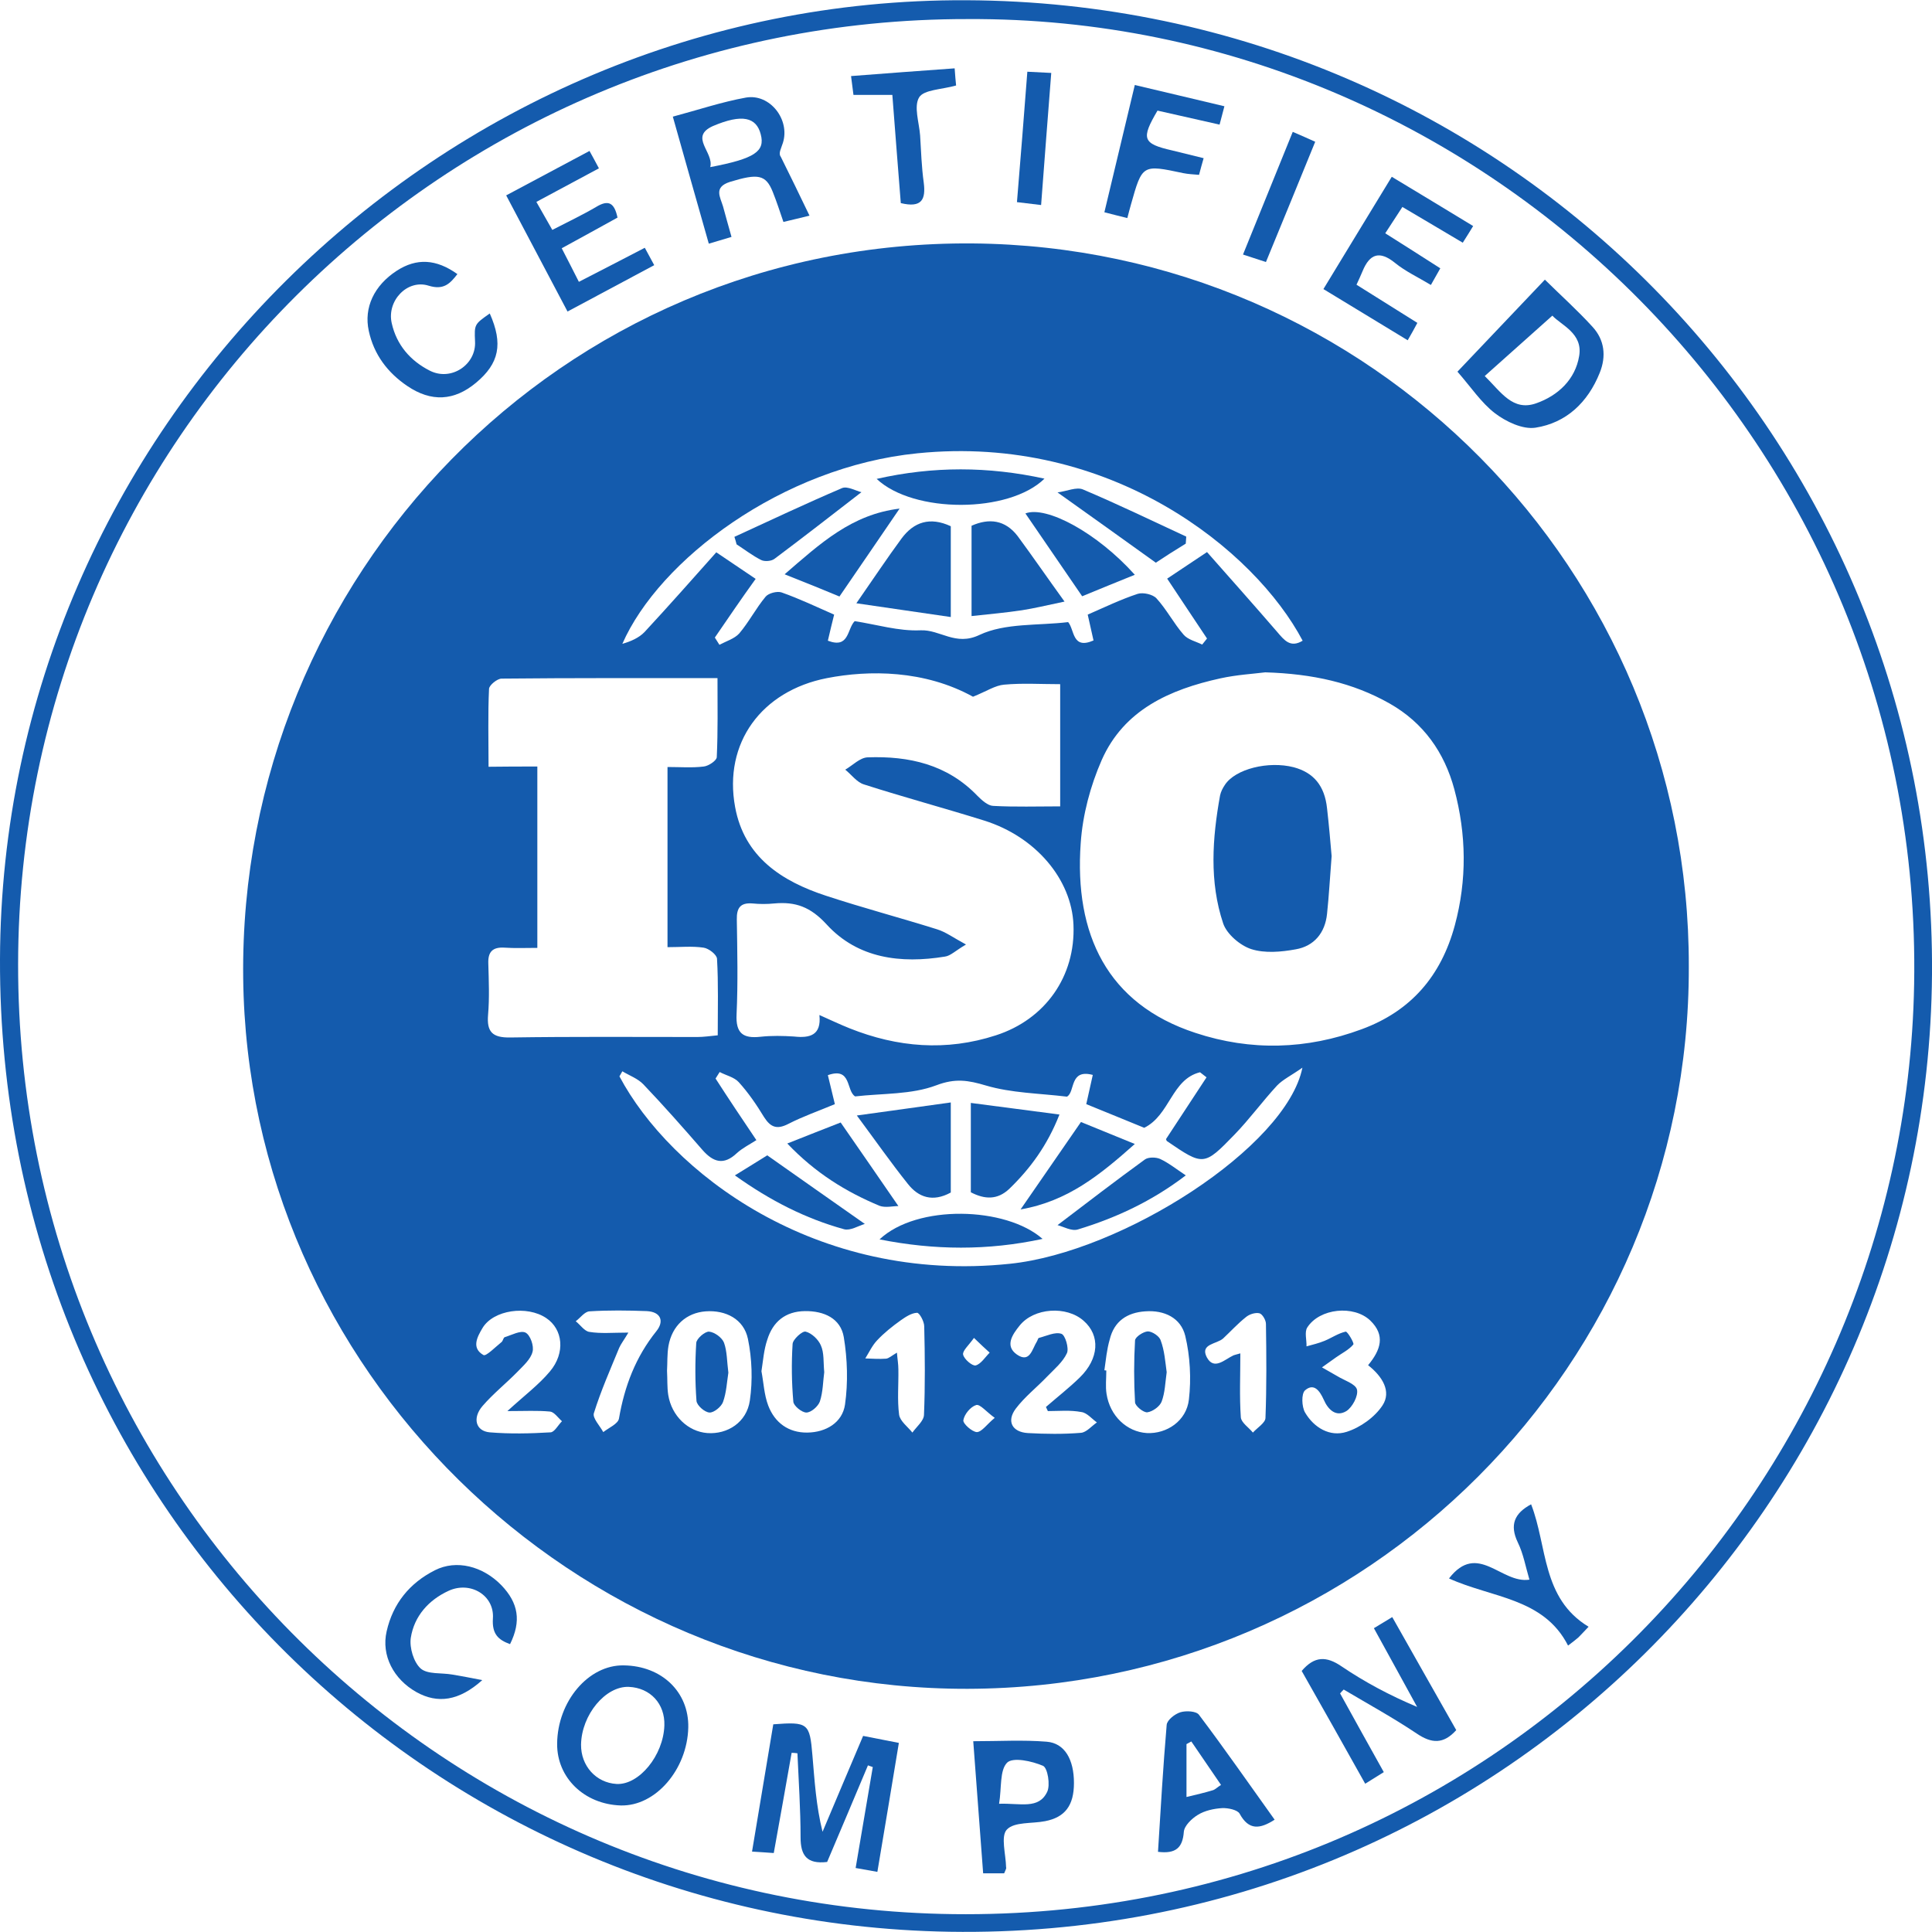 <?xml version="1.0" encoding="utf-8"?>
<!-- Generator: Adobe Illustrator 26.2.1, SVG Export Plug-In . SVG Version: 6.00 Build 0)  -->
<svg version="1.1" id="Layer_1" xmlns="http://www.w3.org/2000/svg" xmlns:xlink="http://www.w3.org/1999/xlink" x="0px" y="0px"
	 viewBox="0 0 80 80" style="enable-background:new 0 0 80 80;" xml:space="preserve">
<style type="text/css">
	.st0{fill:#145BAD;}
</style>
<g>
	<path class="st0" d="M40.01,0.01C62.51,0.1,80.17,18.35,80,40.35c-0.17,21.79-18,40-40.68,39.64C17.75,79.64-0.07,62.15,0,39.72
		C0.07,17.83,18.19-0.09,40.01,0.01z M40.07,0.79C18.38,0.76,0.77,18.27,0.75,39.92C0.72,61.54,18.04,78.99,39.47,79.26
		c22.29,0.28,39.42-17.63,39.79-38.5C79.66,18.54,61.56,0.67,40.07,0.79z"/>
	<path class="st0" d="M69.93,40.03c0.04,16.46-13.34,29.86-29.86,29.9C23.7,69.97,10.25,56.65,10.07,40.49
		C9.88,23.91,23.2,9.95,40.27,10.08C56.75,10.22,69.97,23.62,69.93,40.03z M52.39,27.84c-0.47,0.06-1.18,0.1-1.86,0.25
		c-2.09,0.46-3.99,1.3-4.91,3.38c-0.47,1.07-0.79,2.27-0.87,3.44c-0.27,3.77,1.09,6.66,4.75,7.86c2.3,0.76,4.61,0.69,6.88-0.15
		c2.04-0.75,3.29-2.2,3.86-4.3c0.51-1.89,0.48-3.77-0.02-5.64c-0.41-1.52-1.27-2.75-2.68-3.55C56.02,28.27,54.36,27.9,52.39,27.84z
		 M33.93,42.03c0.45,0.2,0.85,0.39,1.25,0.55c1.98,0.79,4,0.96,6.06,0.29c2.04-0.66,3.3-2.44,3.21-4.58
		c-0.08-1.88-1.56-3.64-3.69-4.31c-1.66-0.52-3.34-0.97-4.99-1.5c-0.29-0.09-0.51-0.4-0.77-0.61c0.31-0.18,0.61-0.5,0.93-0.51
		c1.71-0.06,3.29,0.29,4.54,1.59c0.18,0.18,0.43,0.41,0.65,0.42c0.91,0.05,1.83,0.02,2.78,0.02c0-1.73,0-3.35,0-5.06
		c-0.81,0-1.57-0.05-2.32,0.02c-0.37,0.03-0.72,0.27-1.29,0.5c-2.01-1.11-4.31-1.11-6.05-0.77c-2.71,0.53-4.29,2.69-3.8,5.34
		c0.38,2.07,1.93,3.07,3.76,3.67c1.52,0.5,3.07,0.91,4.6,1.39c0.36,0.11,0.68,0.35,1.2,0.63c-0.43,0.25-0.64,0.47-0.87,0.5
		c-1.83,0.3-3.61,0.08-4.9-1.33c-0.67-0.73-1.29-0.95-2.17-0.87c-0.3,0.03-0.6,0.03-0.9,0c-0.51-0.04-0.66,0.19-0.65,0.67
		c0.02,1.31,0.05,2.61-0.01,3.92c-0.04,0.79,0.27,1.01,0.99,0.93c0.46-0.05,0.93-0.04,1.39-0.01
		C33.52,42.99,34.02,42.88,33.93,42.03z M22.25,31.74c0,2.56,0,4.99,0,7.51c-0.5,0-0.93,0.02-1.36-0.01
		c-0.49-0.03-0.69,0.17-0.67,0.66c0.02,0.71,0.05,1.42-0.01,2.12c-0.06,0.71,0.18,0.95,0.91,0.94c2.59-0.04,5.17-0.02,7.76-0.02
		c0.26,0,0.52-0.04,0.84-0.07c0-1.11,0.03-2.14-0.03-3.17c-0.01-0.17-0.34-0.43-0.56-0.46c-0.47-0.07-0.96-0.02-1.49-0.02
		c0-2.52,0-4.96,0-7.46c0.53,0,1.02,0.04,1.5-0.02c0.2-0.02,0.54-0.25,0.54-0.39c0.05-1.07,0.03-2.15,0.03-3.27
		c-3.06,0-6-0.01-8.94,0.02c-0.18,0-0.51,0.27-0.52,0.42c-0.05,1.05-0.02,2.11-0.02,3.23C20.95,31.74,21.57,31.74,22.25,31.74z
		 M29.6,26.4c0.06,0.1,0.13,0.2,0.19,0.3c0.28-0.15,0.62-0.25,0.82-0.47c0.4-0.47,0.69-1.04,1.09-1.52
		c0.12-0.15,0.48-0.24,0.66-0.18c0.74,0.26,1.45,0.6,2.18,0.92c-0.09,0.37-0.18,0.72-0.26,1.08c0.89,0.34,0.79-0.48,1.11-0.81
		c0.91,0.14,1.82,0.42,2.72,0.38c0.82-0.04,1.45,0.67,2.45,0.19c1.06-0.5,2.43-0.38,3.67-0.53c0.27,0.32,0.16,1.15,1.05,0.76
		c-0.08-0.36-0.16-0.71-0.24-1.07c0.71-0.31,1.37-0.63,2.07-0.86c0.22-0.07,0.63,0.02,0.78,0.19c0.42,0.46,0.71,1.03,1.12,1.5
		c0.18,0.21,0.51,0.28,0.77,0.41c0.07-0.08,0.13-0.17,0.2-0.25c-0.55-0.82-1.09-1.64-1.65-2.48c0.52-0.35,1.01-0.67,1.65-1.1
		c0.98,1.11,1.95,2.2,2.9,3.3c0.3,0.35,0.55,0.68,1.06,0.37c-1.98-3.75-7.95-8.57-15.95-7.76c-5.61,0.56-10.7,4.42-12.22,7.89
		c0.35-0.1,0.69-0.25,0.92-0.49c1.01-1.09,1.99-2.2,2.97-3.3c0.65,0.44,1.14,0.77,1.63,1.1C30.69,24.8,30.15,25.6,29.6,26.4z
		 M31.32,47.21c-0.28,0.18-0.58,0.33-0.81,0.54c-0.54,0.51-0.97,0.38-1.42-0.13c-0.8-0.92-1.61-1.84-2.45-2.72
		c-0.23-0.24-0.57-0.36-0.87-0.54c-0.04,0.07-0.08,0.14-0.12,0.21c2.09,3.94,8.09,8.61,16.17,7.76c4.64-0.48,11.45-4.83,12.11-8.12
		c-0.47,0.33-0.81,0.49-1.05,0.74c-0.61,0.66-1.14,1.39-1.76,2.03c-1.27,1.31-1.29,1.3-2.8,0.27c-0.02-0.01-0.02-0.05-0.04-0.08
		c0.56-0.85,1.12-1.71,1.68-2.56c-0.09-0.07-0.18-0.14-0.27-0.21c-1.18,0.29-1.24,1.77-2.31,2.3c-0.74-0.3-1.58-0.65-2.4-0.98
		c0.1-0.45,0.18-0.82,0.27-1.21c-0.98-0.26-0.72,0.71-1.07,0.9c-1.17-0.14-2.3-0.15-3.35-0.46c-0.74-0.22-1.27-0.31-2.06-0.01
		c-1.03,0.39-2.23,0.33-3.36,0.46c-0.38-0.23-0.14-1.23-1.13-0.88c0.1,0.42,0.2,0.82,0.29,1.2c-0.69,0.29-1.33,0.51-1.93,0.82
		c-0.47,0.24-0.73,0.14-1-0.28c-0.31-0.51-0.65-1.01-1.05-1.45c-0.19-0.21-0.53-0.28-0.79-0.42c-0.06,0.09-0.11,0.18-0.17,0.27
		C30.17,45.5,30.72,46.32,31.32,47.21z M31.53,56.78c0.09,0.47,0.11,0.97,0.28,1.42c0.27,0.71,0.84,1.13,1.62,1.12
		c0.77-0.01,1.45-0.41,1.56-1.16c0.13-0.91,0.1-1.88-0.05-2.79c-0.13-0.78-0.82-1.09-1.61-1.08c-0.81,0.01-1.33,0.44-1.56,1.19
		C31.63,55.89,31.6,56.33,31.53,56.78z M27.62,56.76c0.02,0.35,0,0.68,0.05,1c0.14,0.87,0.82,1.52,1.62,1.58
		c0.83,0.06,1.63-0.44,1.76-1.35c0.12-0.83,0.09-1.73-0.08-2.55c-0.17-0.82-0.92-1.2-1.75-1.14c-0.8,0.06-1.39,0.59-1.54,1.43
		C27.62,56.08,27.64,56.43,27.62,56.76z M45.73,56.74c0.03,0,0.05,0.01,0.08,0.01c0,0.33-0.04,0.66,0.01,0.97
		c0.14,0.91,0.84,1.57,1.67,1.62c0.82,0.04,1.64-0.5,1.74-1.39c0.1-0.86,0.05-1.79-0.15-2.63c-0.18-0.75-0.87-1.08-1.66-1.02
		c-0.75,0.05-1.29,0.41-1.47,1.17C45.83,55.88,45.79,56.32,45.73,56.74z M43.39,58.43c-0.03-0.06-0.05-0.11-0.08-0.17
		c0.47-0.41,0.96-0.79,1.4-1.22c0.8-0.78,0.86-1.74,0.16-2.35c-0.71-0.63-2.06-0.54-2.65,0.2c-0.29,0.36-0.63,0.84-0.11,1.2
		c0.54,0.37,0.63-0.24,0.83-0.55c0.03-0.05,0.04-0.13,0.08-0.14c0.31-0.08,0.67-0.26,0.93-0.17c0.16,0.05,0.32,0.6,0.23,0.8
		c-0.17,0.37-0.52,0.66-0.82,0.97c-0.43,0.45-0.93,0.84-1.3,1.33c-0.39,0.52-0.15,0.97,0.5,1.01c0.73,0.04,1.47,0.05,2.2-0.01
		c0.23-0.02,0.44-0.28,0.66-0.43c-0.21-0.15-0.41-0.4-0.64-0.43C44.31,58.38,43.85,58.43,43.39,58.43z M21.01,58.43
		c0.71-0.65,1.3-1.09,1.76-1.64c0.65-0.77,0.54-1.75-0.15-2.21c-0.8-0.54-2.19-0.34-2.64,0.41c-0.22,0.37-0.47,0.83,0.04,1.12
		c0.11,0.06,0.5-0.34,0.75-0.54c0.06-0.05,0.07-0.18,0.13-0.2c0.29-0.09,0.65-0.29,0.86-0.19c0.2,0.1,0.36,0.56,0.29,0.8
		c-0.08,0.31-0.38,0.57-0.62,0.82c-0.47,0.48-1.01,0.91-1.45,1.42c-0.43,0.5-0.28,1.04,0.3,1.09c0.84,0.07,1.68,0.05,2.52,0
		c0.16-0.01,0.31-0.3,0.47-0.46c-0.16-0.14-0.32-0.38-0.49-0.4C22.26,58.4,21.75,58.43,21.01,58.43z M56.65,56.53
		c0.53-0.64,0.72-1.24,0.09-1.85c-0.68-0.65-2.1-0.51-2.61,0.29c-0.12,0.19-0.02,0.52-0.03,0.78c0.25-0.07,0.51-0.13,0.75-0.23
		c0.29-0.12,0.56-0.31,0.87-0.38c0.07-0.02,0.36,0.47,0.32,0.53c-0.18,0.22-0.47,0.36-0.71,0.53c-0.2,0.14-0.39,0.28-0.59,0.42
		c0.21,0.12,0.42,0.24,0.63,0.36c0.29,0.18,0.76,0.32,0.82,0.56c0.06,0.26-0.19,0.73-0.44,0.89c-0.43,0.26-0.76-0.06-0.94-0.48
		c-0.16-0.35-0.4-0.7-0.77-0.38c-0.16,0.14-0.14,0.68,0,0.92c0.37,0.63,1.03,1.02,1.72,0.8c0.57-0.18,1.17-0.61,1.49-1.1
		C57.62,57.62,57.25,57,56.65,56.53z M26.02,55.18c-0.19,0.32-0.31,0.47-0.38,0.63c-0.37,0.9-0.76,1.78-1.05,2.71
		c-0.06,0.2,0.25,0.52,0.39,0.78c0.23-0.18,0.61-0.34,0.65-0.56c0.23-1.34,0.69-2.55,1.55-3.62c0.33-0.41,0.19-0.8-0.4-0.83
		c-0.79-0.03-1.58-0.04-2.37,0.01c-0.2,0.01-0.38,0.27-0.57,0.41c0.19,0.15,0.36,0.41,0.56,0.44
		C24.88,55.23,25.37,55.18,26.02,55.18z M37.14,56.01c0.02,0.26,0.06,0.48,0.06,0.7c0.01,0.63-0.05,1.26,0.03,1.87
		c0.04,0.27,0.36,0.5,0.55,0.74c0.17-0.24,0.47-0.48,0.48-0.73c0.05-1.22,0.04-2.45,0.01-3.67c0-0.2-0.2-0.57-0.3-0.56
		c-0.23,0.01-0.47,0.17-0.67,0.31c-0.35,0.25-0.69,0.52-0.98,0.83c-0.2,0.21-0.33,0.49-0.49,0.75c0.29,0.01,0.58,0.03,0.86,0.01
		C36.8,56.25,36.92,56.14,37.14,56.01z M51.36,56.04c0,0.93-0.04,1.79,0.02,2.65c0.02,0.22,0.33,0.42,0.5,0.63
		c0.18-0.2,0.51-0.4,0.52-0.6c0.05-1.3,0.04-2.6,0.02-3.9c0-0.16-0.15-0.41-0.27-0.44c-0.17-0.04-0.42,0.04-0.56,0.16
		c-0.34,0.27-0.63,0.59-0.94,0.88c-0.26,0.24-0.97,0.22-0.68,0.78c0.3,0.56,0.74,0.09,1.11-0.08C51.13,56.1,51.19,56.09,51.36,56.04
		z M41.19,58.71c-0.35-0.25-0.61-0.58-0.77-0.53c-0.23,0.07-0.49,0.38-0.53,0.63c-0.02,0.14,0.36,0.48,0.56,0.49
		C40.66,59.29,40.86,58.98,41.19,58.71z M40.33,55.4c-0.21,0.3-0.48,0.53-0.45,0.69c0.04,0.19,0.38,0.48,0.52,0.45
		c0.22-0.06,0.39-0.34,0.58-0.53C40.79,55.84,40.61,55.67,40.33,55.4z"/>
	<path class="st0" d="M35.43,77.35c0.25-1.47,0.48-2.83,0.71-4.18c-0.07-0.02-0.13-0.05-0.2-0.07c-0.57,1.35-1.13,2.69-1.69,4
		c-0.85,0.1-1.1-0.28-1.1-1.02c0-1.16-0.08-2.32-0.13-3.48c-0.08-0.01-0.16-0.02-0.24-0.02c-0.24,1.38-0.49,2.75-0.74,4.15
		c-0.31-0.02-0.54-0.04-0.9-0.06c0.3-1.79,0.59-3.54,0.88-5.27c1.44-0.11,1.51-0.05,1.62,1.28c0.09,1.04,0.15,2.09,0.42,3.17
		c0.55-1.3,1.1-2.61,1.68-3.97c0.47,0.09,0.92,0.18,1.48,0.29c-0.29,1.77-0.58,3.49-0.89,5.34C36.04,77.46,35.77,77.41,35.43,77.35z
		"/>
	<path class="st0" d="M53.9,69.19c0.53-0.62,1.02-0.62,1.65-0.19c0.96,0.65,1.99,1.2,3.13,1.68c-0.59-1.07-1.17-2.14-1.79-3.26
		c0.26-0.16,0.48-0.29,0.76-0.46c0.9,1.6,1.78,3.14,2.65,4.68c-0.53,0.59-1.02,0.56-1.64,0.14c-0.97-0.65-2.01-1.22-3.02-1.82
		c-0.05,0.05-0.1,0.1-0.15,0.16c0.59,1.07,1.19,2.15,1.81,3.26c-0.27,0.17-0.5,0.31-0.77,0.48C55.64,72.27,54.77,70.72,53.9,69.19z"
		/>
	<path class="st0" d="M30.29,9.81c-0.34,0.1-0.6,0.18-0.94,0.28c-0.5-1.75-0.98-3.46-1.49-5.26c1.05-0.28,2.03-0.61,3.03-0.79
		c0.99-0.17,1.83,0.91,1.53,1.87c-0.07,0.23-0.2,0.44-0.09,0.58c0.39,0.79,0.78,1.58,1.19,2.44c-0.38,0.09-0.69,0.17-1.08,0.26
		C32.29,8.75,32.16,8.35,32,7.95c-0.29-0.73-0.62-0.77-1.77-0.42c-0.69,0.22-0.41,0.62-0.29,1.02C30.05,8.94,30.15,9.33,30.29,9.81z
		 M29.41,6.92c1.84-0.35,2.28-0.65,2.09-1.36c-0.18-0.7-0.76-0.86-1.98-0.34C28.52,5.67,29.57,6.3,29.41,6.92z"/>
	<path class="st0" d="M28.5,71.53c-0.04,1.74-1.36,3.27-2.8,3.23c-1.51-0.05-2.64-1.15-2.63-2.55c0.01-1.76,1.3-3.28,2.76-3.25
		C27.41,68.98,28.53,70.07,28.5,71.53z M27.51,71.45c0.03-0.9-0.58-1.56-1.47-1.6c-0.97-0.04-1.96,1.16-1.98,2.39
		c-0.01,0.88,0.62,1.58,1.47,1.63C26.46,73.92,27.47,72.69,27.51,71.45z"/>
	<path class="st0" d="M60.35,15.39c1.12-1.18,2.34-2.46,3.62-3.81c0.67,0.66,1.36,1.28,1.97,1.95c0.5,0.54,0.58,1.22,0.3,1.91
		c-0.49,1.22-1.38,2.07-2.66,2.27c-0.53,0.08-1.22-0.25-1.68-0.6C61.33,16.67,60.91,16.03,60.35,15.39z M61.48,15.57
		c0.68,0.67,1.16,1.47,2.13,1.13c0.91-0.32,1.62-0.99,1.78-1.96c0.16-0.94-0.74-1.27-1.11-1.67C63.33,13.92,62.44,14.71,61.48,15.57
		z"/>
	<path class="st0" d="M58.07,8.57c-0.24,0.37-0.44,0.68-0.71,1.09c0.76,0.48,1.5,0.95,2.28,1.45c-0.13,0.23-0.24,0.43-0.39,0.69
		c-0.53-0.32-1.05-0.56-1.48-0.91c-0.64-0.52-1.05-0.39-1.35,0.34c-0.07,0.17-0.15,0.34-0.25,0.56c0.85,0.53,1.67,1.05,2.52,1.58
		c-0.13,0.24-0.24,0.45-0.4,0.72c-1.17-0.71-2.29-1.39-3.49-2.12c0.95-1.56,1.87-3.08,2.83-4.65c1.15,0.69,2.23,1.35,3.37,2.04
		c-0.15,0.24-0.26,0.43-0.43,0.69C59.74,9.56,58.94,9.08,58.07,8.57z"/>
	<path class="st0" d="M22.87,9.52c0.68-0.35,1.27-0.63,1.83-0.96c0.5-0.3,0.74-0.16,0.87,0.45c-0.72,0.4-1.47,0.81-2.31,1.27
		c0.24,0.47,0.47,0.91,0.71,1.39c0.95-0.49,1.81-0.93,2.73-1.41c0.14,0.26,0.25,0.46,0.39,0.72c-1.21,0.65-2.37,1.27-3.59,1.92
		c-0.85-1.61-1.68-3.18-2.54-4.81c1.18-0.63,2.29-1.22,3.45-1.84c0.14,0.25,0.25,0.46,0.39,0.72c-0.86,0.46-1.69,0.91-2.59,1.39
		C22.44,8.76,22.63,9.1,22.87,9.52z"/>
	<path class="st0" d="M52.78,75.35c-0.61,0.39-1.07,0.45-1.45-0.25c-0.09-0.16-0.48-0.24-0.72-0.23c-0.34,0.02-0.72,0.1-1.01,0.28
		c-0.25,0.15-0.56,0.45-0.58,0.7c-0.05,0.67-0.34,0.92-1.07,0.83c0.11-1.76,0.21-3.51,0.36-5.26c0.02-0.2,0.34-0.45,0.57-0.52
		c0.23-0.07,0.66-0.05,0.77,0.11C50.73,72.44,51.74,73.9,52.78,75.35z M50.56,73.91c-0.42-0.62-0.83-1.21-1.23-1.8
		c-0.07,0.04-0.13,0.07-0.2,0.11c0,0.71,0,1.41,0,2.19c0.42-0.1,0.76-0.18,1.09-0.28C50.32,74.1,50.4,74.01,50.56,73.91z"/>
	<path class="st0" d="M41.58,77.57c-0.28,0-0.54,0-0.87,0c-0.13-1.76-0.26-3.5-0.41-5.47c1.07,0,2.06-0.06,3.04,0.02
		c0.75,0.06,1.13,0.74,1.13,1.71c0,0.93-0.37,1.42-1.19,1.58c-0.55,0.11-1.28,0.02-1.59,0.35c-0.26,0.28-0.04,1.02-0.03,1.56
		C41.68,77.37,41.64,77.42,41.58,77.57z M41.37,74.69c0.89-0.03,1.64,0.24,1.99-0.49c0.14-0.28,0.02-1-0.17-1.08
		c-0.46-0.2-1.25-0.37-1.49-0.13C41.39,73.31,41.48,74.02,41.37,74.69z"/>
	<path class="st0" d="M20.28,12.98c0.56,1.26,0.39,2.07-0.57,2.87c-0.9,0.75-1.85,0.81-2.85,0.13c-0.81-0.55-1.38-1.3-1.59-2.28
		c-0.21-0.96,0.22-1.88,1.16-2.49c0.82-0.53,1.63-0.49,2.51,0.14c-0.31,0.4-0.57,0.67-1.19,0.48c-0.88-0.28-1.74,0.62-1.53,1.55
		c0.2,0.9,0.77,1.56,1.58,1.97c0.89,0.45,1.93-0.26,1.87-1.22C19.64,13.43,19.64,13.43,20.28,12.98z"/>
	<path class="st0" d="M21.12,68.08c-0.5-0.18-0.75-0.43-0.71-1.06c0.07-0.96-0.93-1.56-1.83-1.15c-0.83,0.38-1.43,1.05-1.57,1.95
		c-0.06,0.41,0.12,1.01,0.41,1.27c0.29,0.25,0.86,0.17,1.31,0.25c0.36,0.06,0.73,0.13,1.24,0.23c-0.97,0.87-1.85,0.98-2.72,0.5
		c-0.95-0.53-1.47-1.52-1.24-2.52c0.26-1.15,0.95-2,2-2.53c0.89-0.45,1.98-0.17,2.75,0.62C21.47,66.38,21.59,67.13,21.12,68.08z"/>
	<path class="st0" d="M49.84,6.55C49.77,6.8,49.71,7,49.65,7.24C49.41,7.22,49.2,7.21,49,7.17c-1.7-0.36-1.7-0.37-2.17,1.3
		c-0.04,0.16-0.09,0.31-0.15,0.56c-0.31-0.08-0.61-0.15-0.95-0.24c0.42-1.77,0.83-3.48,1.26-5.27c1.26,0.3,2.46,0.58,3.71,0.88
		c-0.08,0.29-0.13,0.51-0.2,0.76c-0.89-0.2-1.73-0.39-2.57-0.58c-0.69,1.17-0.62,1.37,0.61,1.65C48.95,6.33,49.36,6.43,49.84,6.55z"
		/>
	<path class="st0" d="M60,65.36c1.19-1.54,2.16,0.23,3.33,0.05c-0.16-0.54-0.25-1.07-0.48-1.54c-0.35-0.73-0.14-1.21,0.55-1.58
		c0.68,1.74,0.43,3.89,2.38,5.07c-0.21,0.22-0.31,0.33-0.42,0.44c-0.1,0.09-0.21,0.17-0.43,0.34C63.92,66.16,61.78,66.17,60,65.36z"
		/>
	<path class="st0" d="M39.59,3.54c-0.6,0.17-1.33,0.17-1.53,0.49c-0.23,0.38,0,1.04,0.04,1.58c0.04,0.65,0.06,1.3,0.15,1.95
		c0.09,0.7-0.08,1.06-0.95,0.85c-0.12-1.46-0.23-2.96-0.35-4.48c-0.57,0-1.05,0-1.61,0c-0.03-0.24-0.06-0.46-0.1-0.78
		c1.45-0.11,2.85-0.22,4.29-0.32C39.55,3.13,39.57,3.34,39.59,3.54z"/>
	<path class="st0" d="M53.53,5.46c0.35,0.15,0.62,0.27,0.93,0.41c-0.68,1.66-1.34,3.29-2.04,4.98c-0.31-0.1-0.58-0.19-0.95-0.31
		C52.16,8.84,52.83,7.19,53.53,5.46z"/>
	<path class="st0" d="M43.11,8.49c-0.35-0.04-0.61-0.07-1-0.12c0.15-1.81,0.29-3.57,0.43-5.4c0.34,0.02,0.6,0.03,0.99,0.05
		C43.39,4.84,43.25,6.6,43.11,8.49z"/>
	<path class="st0" d="M55.14,35.45c-0.07,0.88-0.11,1.64-0.19,2.39c-0.08,0.79-0.54,1.34-1.3,1.47c-0.6,0.11-1.28,0.17-1.84-0.01
		c-0.46-0.15-1.01-0.62-1.16-1.06c-0.58-1.73-0.45-3.53-0.13-5.3c0.03-0.15,0.11-0.31,0.2-0.44c0.43-0.66,1.8-1,2.85-0.73
		c0.82,0.22,1.28,0.76,1.38,1.7C55.03,34.17,55.09,34.87,55.14,35.45z"/>
	<path class="st0" d="M35.46,24.98c0.73-1.05,1.28-1.88,1.87-2.68c0.51-0.69,1.18-0.91,2.04-0.51c0,1.19,0,2.39,0,3.76
		C38.11,25.37,36.92,25.19,35.46,24.98z"/>
	<path class="st0" d="M44.08,24.91c-0.76,0.16-1.26,0.28-1.77,0.36c-0.67,0.1-1.34,0.16-2.08,0.24c0-1.28,0-2.49,0-3.74
		c0.72-0.32,1.39-0.25,1.91,0.43C42.76,23.04,43.35,23.9,44.08,24.91z"/>
	<path class="st0" d="M36.3,19.83c2.34-0.53,4.62-0.52,6.95-0.01C41.78,21.26,37.83,21.27,36.3,19.83z"/>
	<path class="st0" d="M44.81,24.69c-0.84-1.23-1.6-2.34-2.35-3.43c0.86-0.33,2.96,0.79,4.53,2.54
		C46.22,24.11,45.49,24.41,44.81,24.69z"/>
	<path class="st0" d="M32.49,23.78c1.49-1.29,2.78-2.48,4.76-2.72c-0.89,1.3-1.65,2.42-2.49,3.64
		C34.11,24.43,33.38,24.13,32.49,23.78z"/>
	<path class="st0" d="M30.41,22.23c1.48-0.68,2.96-1.38,4.46-2.02c0.22-0.09,0.58,0.12,0.8,0.17c-1.23,0.95-2.41,1.87-3.6,2.76
		c-0.13,0.1-0.41,0.12-0.55,0.05c-0.36-0.18-0.68-0.43-1.02-0.65C30.48,22.44,30.44,22.33,30.41,22.23z"/>
	<path class="st0" d="M47.86,23.3c-1.38-0.99-2.65-1.9-4.07-2.91c0.39-0.05,0.79-0.24,1.06-0.12c1.44,0.61,2.85,1.29,4.27,1.95
		c-0.01,0.1-0.01,0.19-0.02,0.29C48.64,22.79,48.19,23.08,47.86,23.3z"/>
	<path class="st0" d="M39.37,49.38c-0.75,0.41-1.34,0.2-1.78-0.36c-0.68-0.85-1.31-1.75-2.11-2.83c1.47-0.2,2.65-0.37,3.89-0.54
		C39.37,46.99,39.37,48.17,39.37,49.38z"/>
	<path class="st0" d="M40.2,49.37c0-1.16,0-2.35,0-3.7c1.21,0.16,2.39,0.31,3.67,0.48c-0.5,1.27-1.2,2.23-2.08,3.08
		C41.3,49.69,40.78,49.67,40.2,49.37z"/>
	<path class="st0" d="M32.6,47.35c0.84-0.33,1.56-0.62,2.21-0.87c0.81,1.17,1.58,2.28,2.39,3.46c-0.22,0-0.54,0.08-0.78-0.01
		C35.03,49.35,33.76,48.57,32.6,47.35z"/>
	<path class="st0" d="M43.17,51.3c-2.27,0.49-4.49,0.47-6.75,0.02C37.97,49.86,41.65,49.96,43.17,51.3z"/>
	<path class="st0" d="M44.76,46.46c0.67,0.27,1.38,0.56,2.23,0.91c-1.43,1.27-2.77,2.37-4.73,2.71
		C43.14,48.81,43.91,47.69,44.76,46.46z"/>
	<path class="st0" d="M43.79,50.73c1.25-0.95,2.42-1.85,3.62-2.72c0.14-0.1,0.45-0.1,0.63-0.02c0.36,0.17,0.67,0.42,1.06,0.68
		c-1.4,1.07-2.89,1.76-4.47,2.24C44.37,50.99,44.03,50.79,43.79,50.73z"/>
	<path class="st0" d="M30.43,48.67c0.58-0.36,1.01-0.62,1.34-0.83c1.36,0.96,2.66,1.87,4.04,2.84c-0.27,0.08-0.6,0.29-0.86,0.22
		C33.36,50.46,31.9,49.72,30.43,48.67z"/>
	<path class="st0" d="M34.13,56.82c-0.05,0.36-0.05,0.81-0.18,1.21c-0.07,0.2-0.36,0.46-0.56,0.46c-0.19,0-0.53-0.28-0.54-0.45
		c-0.07-0.79-0.08-1.6-0.03-2.39c0.01-0.19,0.41-0.55,0.54-0.51c0.25,0.06,0.53,0.33,0.63,0.57C34.13,56.02,34.09,56.4,34.13,56.82z
		"/>
	<path class="st0" d="M30.16,56.84c-0.06,0.38-0.08,0.82-0.22,1.21c-0.07,0.2-0.38,0.45-0.56,0.44c-0.2-0.01-0.52-0.29-0.54-0.48
		c-0.06-0.8-0.06-1.61-0.01-2.4c0.01-0.18,0.36-0.48,0.53-0.47c0.23,0.02,0.54,0.25,0.62,0.46C30.11,55.96,30.1,56.38,30.16,56.84z"
		/>
	<path class="st0" d="M48.31,56.82c-0.06,0.43-0.07,0.85-0.21,1.22c-0.08,0.2-0.37,0.41-0.59,0.44c-0.16,0.02-0.5-0.26-0.51-0.41
		c-0.05-0.85-0.05-1.72,0-2.57c0.01-0.14,0.34-0.36,0.53-0.37c0.18,0,0.48,0.2,0.53,0.37C48.22,55.92,48.25,56.39,48.31,56.82z"/>
</g>
</svg>
